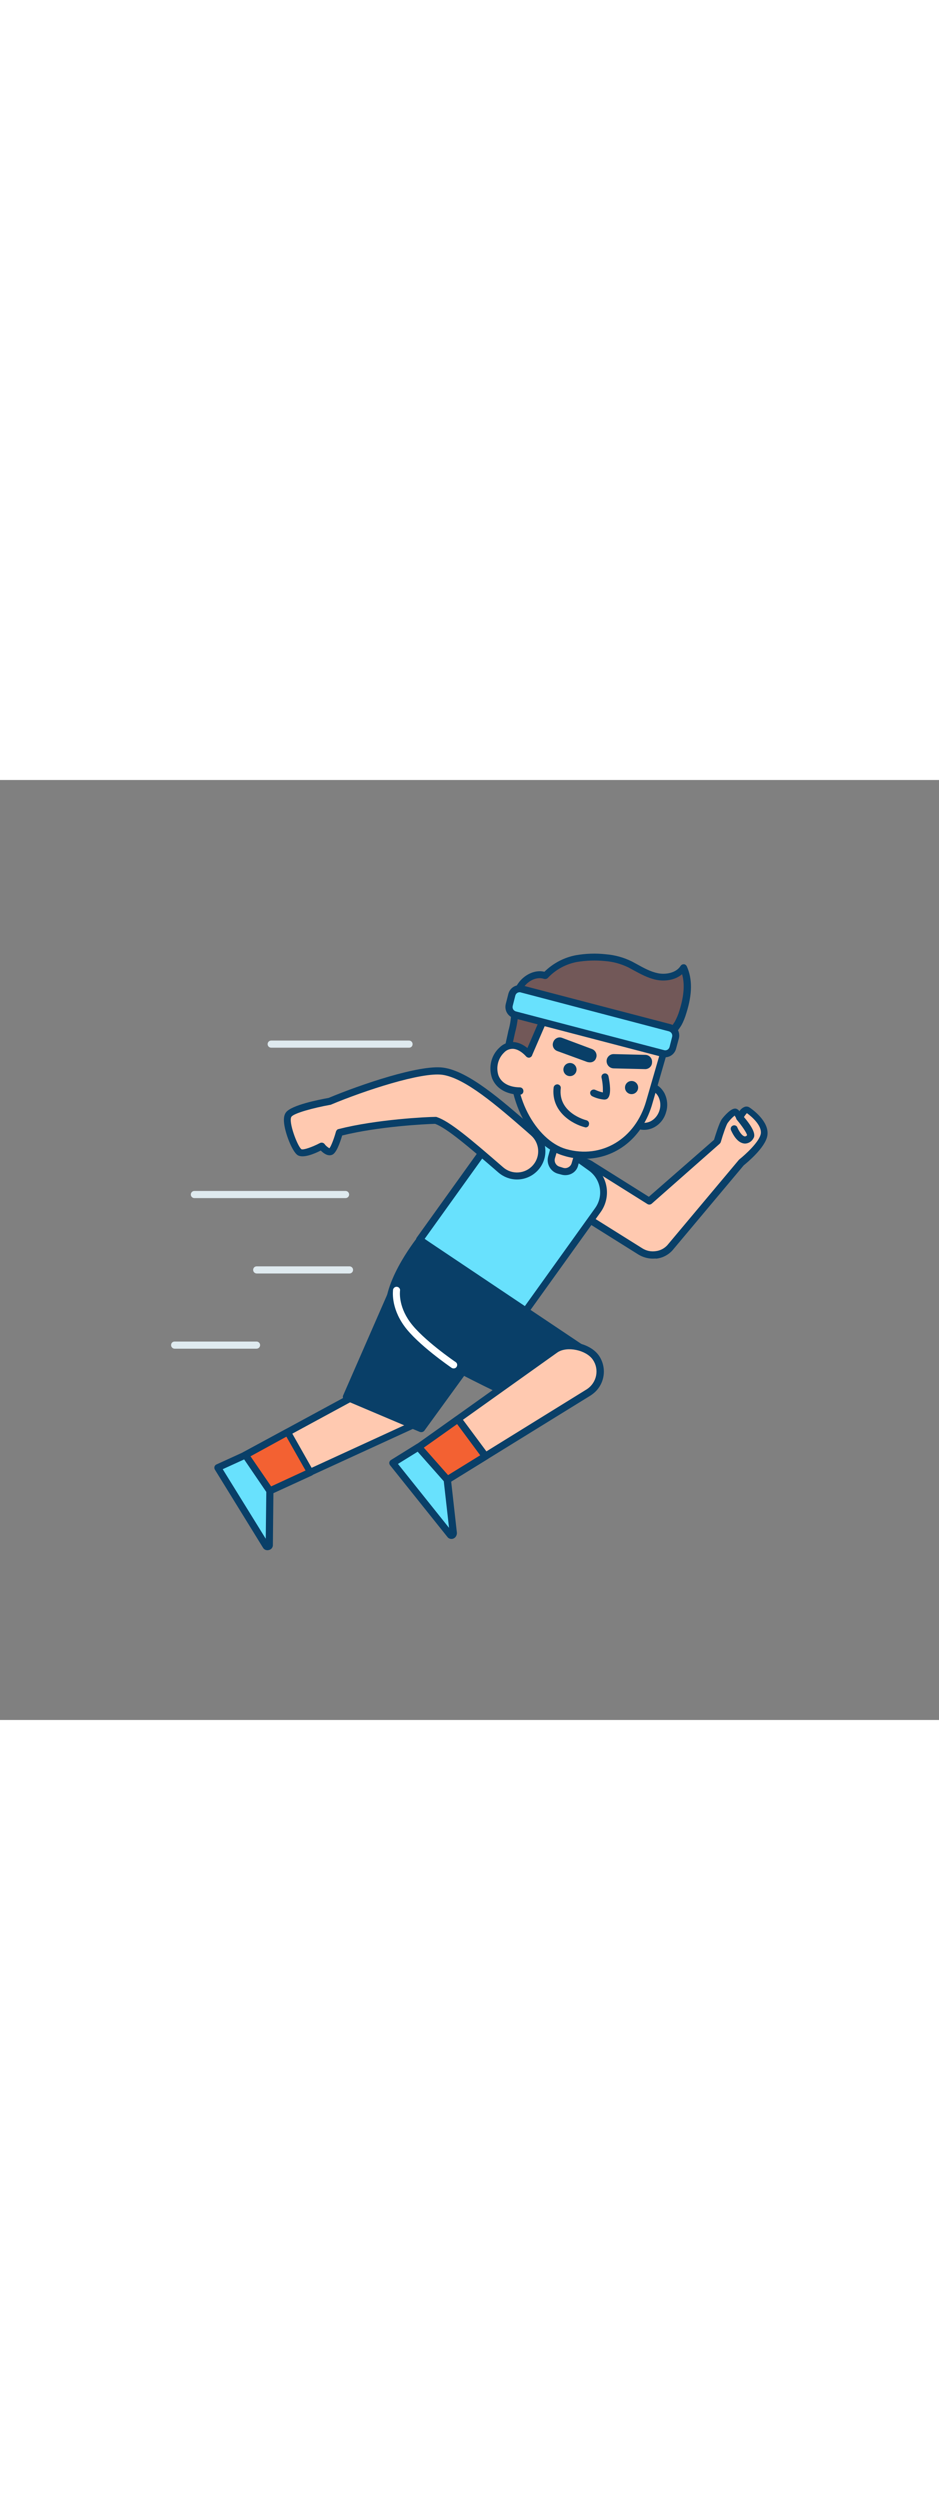 <svg version="1.1" id="Layer_1" xmlns="http://www.w3.org/2000/svg" xmlns:xlink="http://www.w3.org/1999/xlink" x="0px" y="0px" viewBox="0 0 500 500" style="width: 188px;" xml:space="preserve" data-imageid="running-90" imageName="Running" class="illustrations_image">
<rect x="0" y="0" width="500" height="500" fill="#808080" stroke="none"/>
<style type="text/css">
	.st0_running-90{fill:#FFC9B0;}
	.st1_running-90{fill:#093F68;}
	.st2_running-90{fill:#F36132;}
	.st3_running-90{fill:#68E1FD;}
	.st4_running-90{fill:#725858;}
	.st5_running-90{fill:#FFFFFF;}
	.st6_running-90{fill:#DFEAEF;}
</style>
<g id="character_running-90">
	<path class="st0_running-90" d="M224.4,341.1l-59.1,27.1l-24,11c-1.5-2.2-7.6-15.7-10.7-20.1l22.6-12.2l56.2-30.4c6.5-3.3,17.6,0.5,20.8,7&#10;&#9;&#9;C233.5,329.9,231,337.8,224.4,341.1C224.5,341.1,224.4,341.1,224.4,341.1z"/>
	<path class="st1_running-90" d="M141.3,381.1c-0.6,0-1.2-0.3-1.6-0.8c-0.6-1-1.8-3.2-3.7-7c-2.3-4.7-5.2-10.6-7-13.1c-0.6-0.8-0.4-2,0.4-2.6&#10;&#9;&#9;c0.1,0,0.1-0.1,0.2-0.1l78.8-42.7c3.6-1.8,8.4-1.9,13.1-0.3s8.5,4.6,10.3,8.1c3.7,7.4,0.8,16.4-6.6,20.2c0,0-0.1,0-0.1,0h-0.1&#10;&#9;&#9;l-83.1,38.1C141.9,381.1,141.6,381.1,141.3,381.1z M133.3,359.8c1.9,3.1,4.2,7.9,6.2,11.8c1,2,1.9,3.9,2.6,5.2l81.5-37.4&#10;&#9;&#9;c5.6-2.8,7.8-9.5,5-15.1c0,0,0,0,0,0c-1.3-2.6-4.4-5-8.1-6.2s-7.6-1.3-10.2,0L133.3,359.8z M224.5,341.1L224.5,341.1z"/>
	<path class="st2_running-90" d="M165.3,368.2l-24,11c-1.5-2.2-7.6-15.7-10.7-20.1l22.6-12.2C157.2,353.8,161.7,361.8,165.3,368.2z"/>
	<path class="st1_running-90" d="M141.3,381.1c-0.6,0-1.2-0.3-1.6-0.8c-0.6-1-1.8-3.2-3.7-7c-2.3-4.7-5.2-10.6-7-13.1c-0.6-0.8-0.4-2,0.4-2.6&#10;&#9;&#9;c0.1,0,0.1-0.1,0.2-0.1l22.6-12.2c0.9-0.5,2-0.2,2.5,0.7l1.8,3.2c3.5,6.2,7.2,12.7,10.3,18.2c0.3,0.5,0.3,1,0.2,1.5&#10;&#9;&#9;c-0.2,0.5-0.5,0.9-1,1.1l-24,11C141.9,381.1,141.6,381.1,141.3,381.1z M133.3,359.8c1.9,3.1,4.2,7.9,6.2,11.8c1,2,1.9,3.9,2.6,5.2&#10;&#9;&#9;l20.6-9.5c-2.9-5.1-6.2-10.9-9.3-16.4l-0.9-1.6L133.3,359.8z"/>
	<path class="st3_running-90 targetColor" d="M130.6,359.1l-14.7,6.7l25.6,41.5c0.3,0.4,0.9,0.5,1.4,0.2c0.2-0.1,0.3-0.4,0.4-0.6l0.3-28.8L130.6,359.1z" style="fill: rgb(104, 225, 253);"/>
	<path class="st1_running-90" d="M142.4,409.7c-1,0-1.9-0.5-2.4-1.4l-25.6-41.5c-0.5-0.9-0.3-2,0.6-2.6c0.1,0,0.1-0.1,0.2-0.1l14.7-6.7&#10;&#9;&#9;c0.8-0.4,1.8-0.1,2.3,0.6l13.1,19.1c0.2,0.3,0.3,0.7,0.3,1.1l-0.3,28.8c0,0.1,0,0.1,0,0.2c-0.1,1.2-1,2.2-2.2,2.4&#10;&#9;&#9;C142.8,409.7,142.6,409.7,142.4,409.7z M143.2,406.3L143.2,406.3z M118.6,366.6l22.9,37l0.3-24.9l-11.8-17.3L118.6,366.6z"/>
	<path class="st0_running-90" d="M398.2,175.6c-1.8-1.2-4.4,4-4.4,4c-0.5-1-1.2-2-2-2.9c-0.9-0.8-4.5,3.1-5.8,4.9s-4,10.8-4,10.8L345.8,224&#10;&#9;&#9;l-30.7-19.2c-5.9-3.7-13.7-1.9-17.4,4c-3.7,5.9-1.9,13.7,4,17.4l39.3,24.6c5,3.1,11.5,2.4,15.7-1.8l38.2-45.5c0,0,11-8.7,12.1-14.7&#10;&#9;&#9;S400,176.8,398.2,175.6z"/>
	<path class="st1_running-90" d="M347.6,254.6c-2.7,0-5.4-0.8-7.7-2.2l-39.3-24.6c-6.9-4.1-9.2-13-5.1-19.9s13-9.2,19.9-5.1&#10;&#9;&#9;c0.2,0.1,0.4,0.3,0.6,0.4l29.5,18.5l34.7-30.3c0.7-2.3,2.8-9.1,4.1-10.9c0-0.1,4.1-5.4,6.8-5.7c0.7-0.1,1.3,0.1,1.9,0.6&#10;&#9;&#9;c0.3,0.2,0.5,0.5,0.7,0.8c0.7-1.1,1.8-2,3-2.4c0.8-0.2,1.7-0.1,2.4,0.4c1.1,0.7,10.8,7.4,9.5,15c-1.1,6.4-10.9,14.4-12.6,15.8&#10;&#9;&#9;l-38.1,45.4c-2.2,2.3-5.1,3.8-8.3,4.2C349.1,254.5,348.4,254.6,347.6,254.6z M308.4,204.7c-5.9,0-10.8,4.8-10.8,10.7&#10;&#9;&#9;c0,3.7,1.9,7.2,5.1,9.1l39.3,24.6c2.2,1.4,4.8,1.9,7.3,1.5c2.3-0.3,4.4-1.4,6-3.1l38.1-45.4c0.1-0.1,0.2-0.2,0.3-0.3&#10;&#9;&#9;c2.9-2.3,10.6-9.2,11.4-13.6c0.7-4.1-4.3-8.8-7.4-11c-0.8,0.9-1.5,1.9-2.1,3c-0.3,0.6-1,1-1.7,1c-0.7,0-1.4-0.4-1.7-1&#10;&#9;&#9;c-0.2-0.4-0.7-1.1-1-1.7c-1.4,1.1-2.6,2.4-3.7,3.9c-0.7,0.9-2.5,6-3.7,10.2c-0.1,0.3-0.3,0.6-0.6,0.9L347,225.4&#10;&#9;&#9;c-0.6,0.5-1.5,0.6-2.2,0.2L314,206.3C312.3,205.3,310.4,204.7,308.4,204.7L308.4,204.7z"/>
	<polygon class="st1_running-90" points="215.9,256.1 184.4,328.1 224.3,345 266.3,287.3 &#9;"/>
	<path class="st1_running-90" d="M224.3,346.9c-0.3,0-0.5-0.1-0.7-0.1l-39.9-16.9c-0.4-0.2-0.8-0.6-1-1c-0.2-0.5-0.2-1,0-1.5l31.5-72&#10;&#9;&#9;c0.2-0.5,0.6-0.9,1.2-1.1c0.5-0.2,1.1-0.1,1.6,0.2l50.3,31.2c0.4,0.3,0.8,0.7,0.9,1.2c0.1,0.5,0,1-0.3,1.5l-42,57.8&#10;&#9;&#9;C225.4,346.7,224.9,346.9,224.3,346.9z M186.9,327.1l36.7,15.6l39.9-54.9l-46.8-29L186.9,327.1z"/>
	<path class="st3_running-90 targetColor" d="M285.3,185.2l29.8,21.4c7,5,8.6,14.8,3.6,21.8l-40,55.8l0,0l-55.2-39.6l0,0l40-55.8&#10;&#9;&#9;C268.5,181.8,278.3,180.2,285.3,185.2C285.3,185.2,285.3,185.2,285.3,185.2z" style="fill: rgb(104, 225, 253);"/>
	<path class="st1_running-90" d="M278.7,286c-0.4,0-0.8-0.1-1.1-0.4L222.4,246c-0.4-0.3-0.7-0.7-0.8-1.2c-0.1-0.5,0-1,0.3-1.4l39.7-55.3&#10;&#9;&#9;c5.8-8.1,17.1-9.9,25.1-4.1l29,20.8c8.1,5.8,9.9,17,4.1,25.1c0,0,0,0,0,0l-39.7,55.3C279.9,285.7,279.3,286,278.7,286z&#10;&#9;&#9; M226.1,244.1l52.2,37.4l38.6-53.8c4.6-6.4,3.1-15.3-3.3-19.9c0,0,0,0,0,0l-29-20.8c-6.4-4.6-15.3-3.1-19.9,3.3L226.1,244.1z"/>
	<path class="st4_running-90" d="M322.4,94.5c4.6,0.4,9.1,1.6,13.3,3.7c4.6,2.5,9.2,5.4,14.3,6.4s11.2-0.3,14-4.8c3.3,7.3,2.1,15.8-0.3,23.4&#10;&#9;&#9;c-0.6,2.2-1.5,4.4-2.7,6.4c-1.2,1.8-2.5,3.6-3.9,5.2c-2.1,2.4-4.3,4.5-5.2,7.6c-1.1,3.6-2.6,7-4.4,10.4&#10;&#9;&#9;c-3.7,7.5-7.8,14.8-11.8,22.2l-67.7-19.5c1.1-6.6,2.5-13.3,4-19.8c1-4.4,2.1-8.3,2-12.8c-0.1-4.8,0.5-9.6,3.4-13.7s8.3-6.8,13-5.1&#10;&#9;&#9;c4.4-4.7,10.2-7.9,16.5-9C312.1,94.1,317.2,93.9,322.4,94.5z"/>
	<path class="st1_running-90" d="M335.8,176.9c-0.2,0-0.4,0-0.5-0.1l-67.7-19.5c-0.9-0.3-1.5-1.2-1.3-2.1c1.1-6.4,2.4-12.9,4-19.9l0.4-1.9&#10;&#9;&#9;c1-3.4,1.5-6.9,1.5-10.4c-0.1-6.2,1-11,3.7-14.8c2.9-4.2,8.5-7.5,14-6.2c4.6-4.5,10.4-7.6,16.8-8.8c5.2-0.9,10.6-1.1,15.9-0.5l0,0&#10;&#9;&#9;c4.9,0.4,9.6,1.7,14,3.9l2.4,1.3c3.8,2.1,7.4,4.1,11.4,4.9s9.6-0.1,12-3.9c0.4-0.6,1-0.9,1.7-0.9c0.7,0,1.3,0.5,1.6,1.1&#10;&#9;&#9;c3,6.6,3,14.7-0.2,24.8c-0.7,2.4-1.6,4.7-2.8,6.8c-1.2,1.9-2.6,3.7-4.1,5.4c-0.4,0.4-0.8,0.9-1.1,1.3c-1.7,1.9-3.1,3.5-3.7,5.6&#10;&#9;&#9;c-1.1,3.6-2.6,7.1-4.3,10.4l-0.1,0.3c-2.4,5-5.1,9.9-7.7,14.6c-1.4,2.5-2.7,5.1-4.1,7.6C337.2,176.5,336.5,176.9,335.8,176.9z&#10;&#9;&#9; M270.2,154.1l64.6,18.6c1.1-2.1,2.3-4.2,3.4-6.3c2.6-4.7,5.2-9.6,7.6-14.5l0.1-0.3c1.6-3.1,3-6.4,4.1-9.8c0.9-3,2.7-5.1,4.5-7.1&#10;&#9;&#9;l1.1-1.2c1.4-1.5,2.6-3.2,3.7-4.9c1-1.9,1.9-3.9,2.5-6c2.4-7.7,2.9-14,1.4-19.3c-3.7,3.2-9.2,3.9-13.7,3s-8.6-3.2-12.5-5.3&#10;&#9;&#9;l-2.4-1.3c-3.9-1.9-8.2-3.1-12.6-3.4l0,0c-4.9-0.5-9.9-0.3-14.8,0.5c-5.9,1.1-11.4,4.1-15.5,8.5c-0.5,0.5-1.3,0.7-2,0.5&#10;&#9;&#9;c-4.1-1.4-8.6,1.2-10.8,4.4s-3.1,7.2-3,12.6c0,3.9-0.6,7.7-1.6,11.4l-0.4,1.8C272.5,142.4,271.2,148.3,270.2,154.1z"/>
	<path class="st0_running-90" d="M295.8,193.5l12.5,3.6l0,0l-2.8,9.7c-0.5,1.6-2.1,2.5-3.7,2l0,0l-6.9-2c-1.6-0.5-2.5-2.1-2-3.7c0,0,0,0,0,0&#10;&#9;&#9;L295.8,193.5L295.8,193.5z"/>
	<path class="st1_running-90" d="M301,210.2c-0.7,0-1.4-0.1-2.1-0.3l-1.9-0.5c-3.9-1.1-6.2-5.3-5.1-9.2l2-7.2c0.3-1,1.3-1.6,2.3-1.3l12.5,3.6&#10;&#9;&#9;c0.5,0.1,0.9,0.5,1.1,0.9c0.2,0.4,0.3,1,0.2,1.4l-2.1,7.2C307.2,208.1,304.3,210.2,301,210.2L301,210.2z M297.1,195.8l-1.6,5.4&#10;&#9;&#9;c-0.6,1.9,0.6,4,2.5,4.5c0,0,0,0,0,0l1.9,0.6l0,0c1.9,0.6,4-0.6,4.5-2.5c0,0,0,0,0,0l1.6-5.4L297.1,195.8z"/>
	
		<ellipse transform="matrix(0.277 -0.961 0.961 0.277 81.782 455.501)" class="st0_running-90" cx="343.6" cy="173.4" rx="10.9" ry="9.8"/>
	<path class="st1_running-90" d="M343,186.1c-1,0-2-0.1-3-0.4c-6.2-1.8-9.6-8.8-7.7-15.6c0.9-3.2,2.9-5.9,5.7-7.7c5.1-3.3,11.9-1.9,15.2,3.2&#10;&#9;&#9;c0.3,0.5,0.6,0.9,0.8,1.4c1.4,3,1.7,6.4,0.7,9.6l0,0C353.2,182.3,348.2,186.1,343,186.1z M344.2,164.4c-1.4,0-2.9,0.4-4.1,1.2&#10;&#9;&#9;c-2,1.3-3.4,3.3-4.1,5.6c-1.4,4.8,0.9,9.7,5.1,10.9s8.7-1.7,10.1-6.5l0,0c0.7-2.3,0.5-4.7-0.5-6.9c-0.9-1.9-2.6-3.4-4.6-4&#10;&#9;&#9;C345.5,164.5,344.8,164.4,344.2,164.4L344.2,164.4z"/>
	<path class="st0_running-90" d="M300.9,198.1c-20.6-6-31.8-36.7-25.9-57.1l6.6,4.7l10.3-23.8c0,0,24.2,6.8,35.1,10c20,5.7,29.4,2.7,29.4,2.7&#10;&#9;&#9;l-10.6,36.7C340,191.6,321.5,204.1,300.9,198.1z"/>
	<path class="st1_running-90" d="M311.2,201.5c-3.7,0-7.4-0.5-10.9-1.6l0,0c-21.6-6.2-33.2-38.4-27.2-59.4c0.2-0.6,0.4-0.5,1-0.7&#10;&#9;&#9;c0.6-0.2,1.2-0.1,1.7,0.2l4.9,2.9l9.4-21.8c0.4-0.9,1.3-1.3,2.2-1.1c0,0,24.2,6.8,35.1,10c19.1,5.5,28.2,2.7,28.3,2.7&#10;&#9;&#9;c1-0.3,2.1,0.2,2.4,1.2c0.1,0.3,0.1,0.7,0,1.1l-10.6,36.7C342.4,190.3,327.9,201.5,311.2,201.5z M301.4,196.3&#10;&#9;&#9;c18.9,5.4,36.9-5.3,42.7-25.6l9.8-33.8c-4.4,0.5-13.4,0.7-27.3-3.3c-9.2-2.6-28-7.9-33.6-9.5l-9.7,22.4c-0.2,0.5-0.7,0.9-1.2,1.1&#10;&#9;&#9;c-0.5,0.2-1.1,0-1.6-0.3l-4.4-3.1C271.2,166.8,285.6,191.8,301.4,196.3L301.4,196.3z"/>
	
		<ellipse transform="matrix(0.277 -0.961 0.961 0.277 71.342 403.004)" class="st1_running-90" cx="303.5" cy="154.1" rx="3.5" ry="3.5"/>
	<circle class="st1_running-90" cx="336.3" cy="163.6" r="3.5"/>
	<path class="st1_running-90" d="M321.8,170h-0.1c-2.2-0.2-4.4-0.8-6.4-1.8c-0.9-0.5-1.3-1.6-0.9-2.5c0.5-0.9,1.6-1.3,2.5-0.9&#10;&#9;&#9;c1.3,0.6,2.7,1.1,4.1,1.4c0.1-2.6-0.1-5.3-0.7-7.9c-0.2-1,0.4-2,1.5-2.2c0,0,0,0,0,0c1-0.2,2,0.5,2.2,1.5c0.7,3.4,1.6,9.4-0.2,11.5&#10;&#9;&#9;C323.4,169.7,322.6,170,321.8,170z"/>
	<path class="st1_running-90" d="M314,150.2c-0.4,0-0.9-0.1-1.3-0.2l-15.9-5.8c-2-0.7-3-2.9-2.2-4.8c0.7-2,2.9-3,4.8-2.2l15.8,5.9&#10;&#9;&#9;c1.9,0.7,3,2.9,2.2,4.8C317,149.3,315.6,150.3,314,150.2L314,150.2z"/>
	<path class="st1_running-90" d="M343.7,153.8L343.7,153.8l-17-0.4c-2.1-0.1-3.7-1.8-3.7-3.9c0,0,0,0,0,0c0-2,1.7-3.7,3.7-3.7c0,0,0.1,0,0.1,0&#10;&#9;&#9;l16.9,0.4c2.1,0.1,3.7,1.9,3.5,4C347.2,152.2,345.6,153.7,343.7,153.8L343.7,153.8z"/>
	<path class="st0_running-90" d="M281.6,145.8c0,0-7.2-8.8-14.3-2.2s-6.4,21.6,9.6,21.9"/>
	<path class="st1_running-90" d="M276.9,167.4L276.9,167.4c-7.4-0.1-12.8-3.4-14.9-8.8c-2-5.8-0.5-12.2,4-16.3c2-2,4.8-3.1,7.6-2.9&#10;&#9;&#9;c5.3,0.4,9.3,5.1,9.4,5.3c0.6,0.8,0.5,2-0.3,2.6c-0.8,0.6-1.9,0.5-2.6-0.3l0,0c0,0-3.1-3.7-6.8-4c-1.8-0.1-3.6,0.6-4.8,1.9&#10;&#9;&#9;c-3.3,3.1-4.5,7.9-3.1,12.2c1.5,4,5.6,6.3,11.4,6.4c1,0,1.9,0.8,1.9,1.9C278.8,166.5,277.9,167.4,276.9,167.4L276.9,167.4z"/>
	<path class="st1_running-90" d="M311.9,184.8c-0.2,0-0.3,0-0.5-0.1c-6.4-1.6-18.1-8.1-16.6-21.2c0.2-1,1.1-1.7,2.2-1.6c1,0.2,1.7,1,1.6,2&#10;&#9;&#9;c-1.6,13.1,13.1,17,13.7,17.1c1,0.3,1.6,1.3,1.3,2.3C313.5,184.2,312.7,184.8,311.9,184.8z"/>
	<path class="st1_running-90" d="M223.5,244.5c0,0-19.9,24.9-15.9,40.9s78.8,48,78.8,48l30.9-26.1L223.5,244.5z"/>
	<path class="st1_running-90" d="M286.4,335.3c-0.3,0-0.5-0.1-0.7-0.1c-7.8-3.3-75.8-32.8-79.9-49.2c-4.1-16.7,15.5-41.4,16.3-42.5&#10;&#9;&#9;c0.6-0.8,1.7-0.9,2.5-0.4l93.8,62.8c0.9,0.6,1.1,1.8,0.5,2.6c-0.1,0.1-0.2,0.3-0.3,0.4l-30.9,26.1&#10;&#9;&#9;C287.3,335.1,286.9,335.3,286.4,335.3z M223.9,247.1c-4,5.3-17.7,25-14.5,37.9c3,12.2,55.4,37,76.7,46.2l28.1-23.7L223.9,247.1z"/>
	<path class="st0_running-90" d="M313.7,325.6l-55.3,34.1L236,373.6c-1.8-2-9.5-14.7-13.1-18.7l21-14.9l52-37.1c6-4,17.5-1.6,21.5,4.4&#10;&#9;&#9;C321.4,313.3,319.8,321.5,313.7,325.6C313.8,325.5,313.7,325.5,313.7,325.6z"/>
	<path class="st1_running-90" d="M236,375.5c-0.5,0-1.1-0.2-1.4-0.6c-1.6-2.1-3.1-4.3-4.5-6.5c-2.9-4.4-6.5-9.8-8.6-12.1&#10;&#9;&#9;c-0.7-0.8-0.7-2,0.1-2.7c0.1-0.1,0.1-0.1,0.2-0.2l73-52c6.9-4.6,19.5-2,24.2,4.9c4.6,6.9,2.8,16.2-4.1,20.8c0,0-0.1,0-0.1,0.1h0&#10;&#9;&#9;l-77.8,48C236.7,375.3,236.4,375.4,236,375.5z M225.6,355.2c2.2,2.9,5.1,7.3,7.6,11c1.2,1.9,2.4,3.7,3.2,4.9l76.2-47.1&#10;&#9;&#9;c5.2-3.5,6.6-10.5,3.1-15.6c0,0,0,0,0,0c-3.5-5.2-13.8-7.4-18.9-3.9L225.6,355.2z M313.8,325.6L313.8,325.6z"/>
	<path class="st2_running-90" d="M258.4,359.7L236,373.6c-1.8-2-9.5-14.7-13.1-18.7l21-14.9L258.4,359.7z"/>
	<path class="st1_running-90" d="M236,375.5c-0.5,0-1.1-0.2-1.4-0.6c-1.6-2.1-3.1-4.3-4.5-6.5c-2.9-4.4-6.5-9.8-8.6-12.1&#10;&#9;&#9;c-0.7-0.8-0.7-2,0.1-2.7c0.1-0.1,0.1-0.1,0.2-0.2l21-14.9c0.8-0.6,2-0.4,2.6,0.4l2,2.6c4.3,5.8,8.9,12,12.7,17.1&#10;&#9;&#9;c0.3,0.4,0.4,1,0.3,1.5c-0.1,0.5-0.4,1-0.9,1.2l-22.5,13.9C236.7,375.4,236.4,375.5,236,375.5z M225.6,355.2&#10;&#9;&#9;c2.2,2.9,5.1,7.3,7.6,11c1.2,1.9,2.4,3.7,3.2,4.9l19.3-11.9l-11.4-15.4l-0.9-1.2L225.6,355.2z"/>
	<path class="st3_running-90 targetColor" d="M275.8,110.7l82.7,21.7c1.2,0.3,1.9,1.5,1.6,2.7l-2.4,9.3c-0.3,1.2-1.5,1.9-2.7,1.6l-82.7-21.7&#10;&#9;&#9;c-1.2-0.3-1.9-1.5-1.6-2.7l2.4-9.3C273.4,111.1,274.6,110.4,275.8,110.7z" style="fill: rgb(104, 225, 253);"/>
	<path class="st1_running-90" d="M354.1,147.5c-0.5,0-1-0.1-1.5-0.2l-78.9-20.6c-3.3-0.9-5.2-4.2-4.4-7.5l1.4-5.5c0.9-3.3,4.2-5.2,7.5-4.4&#10;&#9;&#9;l78.9,20.6c3.3,0.9,5.2,4.2,4.4,7.5l-1.5,5.5C359.3,145.6,356.9,147.5,354.1,147.5z M276.7,112.9c-1.1,0-2,0.7-2.3,1.8l-1.4,5.5&#10;&#9;&#9;c-0.3,1.3,0.4,2.5,1.7,2.9c0,0,0,0,0,0l78.9,20.6l0,0c0.6,0.2,1.2,0.1,1.8-0.2c0.5-0.3,0.9-0.8,1.1-1.4l1.4-5.5&#10;&#9;&#9;c0.3-1.3-0.4-2.5-1.7-2.9c0,0,0,0,0,0L277.3,113C277.1,112.9,276.9,112.9,276.7,112.9z"/>
	<path class="st3_running-90 targetColor" d="M222.8,354.9l-13.7,8.5l30.6,38.1c0.4,0.4,1,0.4,1.4,0.1c0.2-0.2,0.3-0.4,0.3-0.6l-3.2-28.6L222.8,354.9z" style="fill: rgb(104, 225, 253);"/>
	<path class="st1_running-90" d="M240.4,403.7c-0.9,0-1.7-0.4-2.2-1.1l-30.5-38.1c-0.3-0.4-0.5-1-0.4-1.5c0.1-0.5,0.4-1,0.9-1.3l13.7-8.5&#10;&#9;&#9;c0.8-0.5,1.8-0.3,2.4,0.4l15.3,17.3c0.3,0.3,0.4,0.6,0.5,1l3.2,28.6c0,0.1,0,0.1,0,0.2C243.2,402.4,242,403.7,240.4,403.7&#10;&#9;&#9;C240.4,403.7,240.4,403.7,240.4,403.7L240.4,403.7z M241.1,400.2L241.1,400.2z M211.9,363.8l27.2,34l-2.8-24.8l-13.9-15.7&#10;&#9;&#9;L211.9,363.8z"/>
	<path class="st0_running-90" d="M283.9,187.6c-16-14-34.7-30.8-48.2-32.6c-12-1.6-43.1,8.8-60.2,16c0,0-19.2,3.4-21.8,7.1s3.2,18.1,5.8,19.9&#10;&#9;&#9;s11.8-3.2,11.8-3.2s2.9,3.8,4.9,2.9s4.6-10.1,4.6-10.1c19.5-5.1,45.8-6.5,51.3-6.6c6.6,2.2,18,11.9,34.7,26.4&#10;&#9;&#9;c5.5,4.8,13.8,4.2,18.5-1.3C290,200.6,289.4,192.3,283.9,187.6L283.9,187.6z"/>
	<path class="st1_running-90" d="M275.3,212.5c-3.6,0-7.1-1.3-9.9-3.7c-16.3-14.1-27.5-23.6-33.7-25.9c-5.2,0.1-30.2,1.4-49.5,6.2&#10;&#9;&#9;c-1.3,4.3-3.1,9.2-5.2,10.2c-2.4,1.1-4.8-0.8-6.2-2.2c-3.5,1.8-9.6,4.3-12.4,2.4c-2.6-1.8-5.9-9.9-6.9-15.4&#10;&#9;&#9;c-0.6-3.3-0.4-5.7,0.7-7.2c2.8-4,17.9-6.9,22.8-7.8c17-7.1,48.4-17.8,61-16.1c13.4,1.8,31,17.2,46.6,30.8l2.6,2.3&#10;&#9;&#9;c6.3,5.4,7,14.9,1.5,21.2C283.8,210.6,279.7,212.5,275.3,212.5L275.3,212.5z M232,179.2c0.2,0,0.4,0,0.6,0.1&#10;&#9;&#9;c6.9,2.3,17.9,11.6,35.3,26.7c4.7,4.1,11.8,3.6,15.9-1.1c4.1-4.7,3.6-11.8-1.1-15.9l0,0l-2.6-2.3c-15.2-13.2-32.4-28.2-44.6-29.9&#10;&#9;&#9;c-11.2-1.5-41.4,8.4-59.3,15.9c-0.1,0.1-0.3,0.1-0.4,0.1c-8.9,1.6-19.2,4.4-20.6,6.3c-1.8,2.5,3.2,15.8,5.3,17.3&#10;&#9;&#9;c1,0.5,5.7-1.1,9.9-3.3c0.8-0.4,1.8-0.2,2.4,0.5c0.7,1,1.6,1.7,2.6,2.3c0.8-0.9,2.4-4.9,3.5-8.9c0.2-0.6,0.7-1.2,1.3-1.3&#10;&#9;&#9;C200.5,180.5,227.5,179.2,232,179.2L232,179.2z"/>
	<path class="st1_running-90" d="M396.8,193.4h-0.1c-2.8-0.1-5.3-2.4-7.4-7c-0.5-0.9-0.1-2.1,0.8-2.5c0.9-0.5,2.1-0.1,2.5,0.8c0,0,0,0.1,0,0.1&#10;&#9;&#9;c1.6,3.5,3.2,4.8,4.1,4.8c0.5-0.1,0.9-0.3,1.1-0.7c-0.2-1.2-2.7-4.9-5.4-8.1c-0.7-0.8-0.6-2,0.2-2.7c0.8-0.7,2-0.6,2.7,0.2&#10;&#9;&#9;c5.2,5.9,7.2,10,6,12.1C400.4,192.2,398.7,193.3,396.8,193.4z M397.9,189.1L397.9,189.1z"/>
	<path class="st5_running-90" d="M241.6,313c-0.4,0-0.8-0.1-1.1-0.3c-0.7-0.5-18.1-12.4-25.2-22.2c-7.4-10.2-6-19-6-19.4c0.2-1,1.2-1.7,2.2-1.5&#10;&#9;&#9;c1,0.2,1.7,1.1,1.5,2.1c0,0.1-1.1,7.8,5.3,16.6c6.7,9.3,24.1,21.2,24.3,21.3c0.9,0.6,1.1,1.7,0.5,2.6&#10;&#9;&#9;C242.8,312.7,242.2,313,241.6,313L241.6,313z"/>
</g>
<g id="lines_running-90">
	<path class="st6_running-90" d="M184,222.4h-80.5c-1,0-1.9-0.8-1.9-1.9c0-1,0.8-1.9,1.9-1.9c0,0,0,0,0,0H184c1,0,1.9,0.8,1.9,1.9&#10;&#9;&#9;C185.9,221.6,185,222.4,184,222.4z"/>
	<path class="st6_running-90" d="M186.1,262.5h-49.4c-1,0-1.9-0.8-1.9-1.9s0.8-1.9,1.9-1.9l0,0h49.4c1,0,1.9,0.8,1.9,1.9&#10;&#9;&#9;S187.1,262.5,186.1,262.5z"/>
	<path class="st6_running-90" d="M136.6,302.5H93c-1,0-1.9-0.8-1.9-1.9s0.8-1.9,1.9-1.9h43.6c1,0,1.9,0.8,1.9,1.9S137.6,302.5,136.6,302.5&#10;&#9;&#9;L136.6,302.5z"/>
	<path class="st6_running-90" d="M217.8,142.4h-73.4c-1,0-1.9-0.8-1.9-1.9c0-1,0.8-1.9,1.9-1.9h73.4c1,0,1.9,0.8,1.9,1.9&#10;&#9;&#9;C219.7,141.6,218.9,142.4,217.8,142.4z"/>
</g>
</svg>